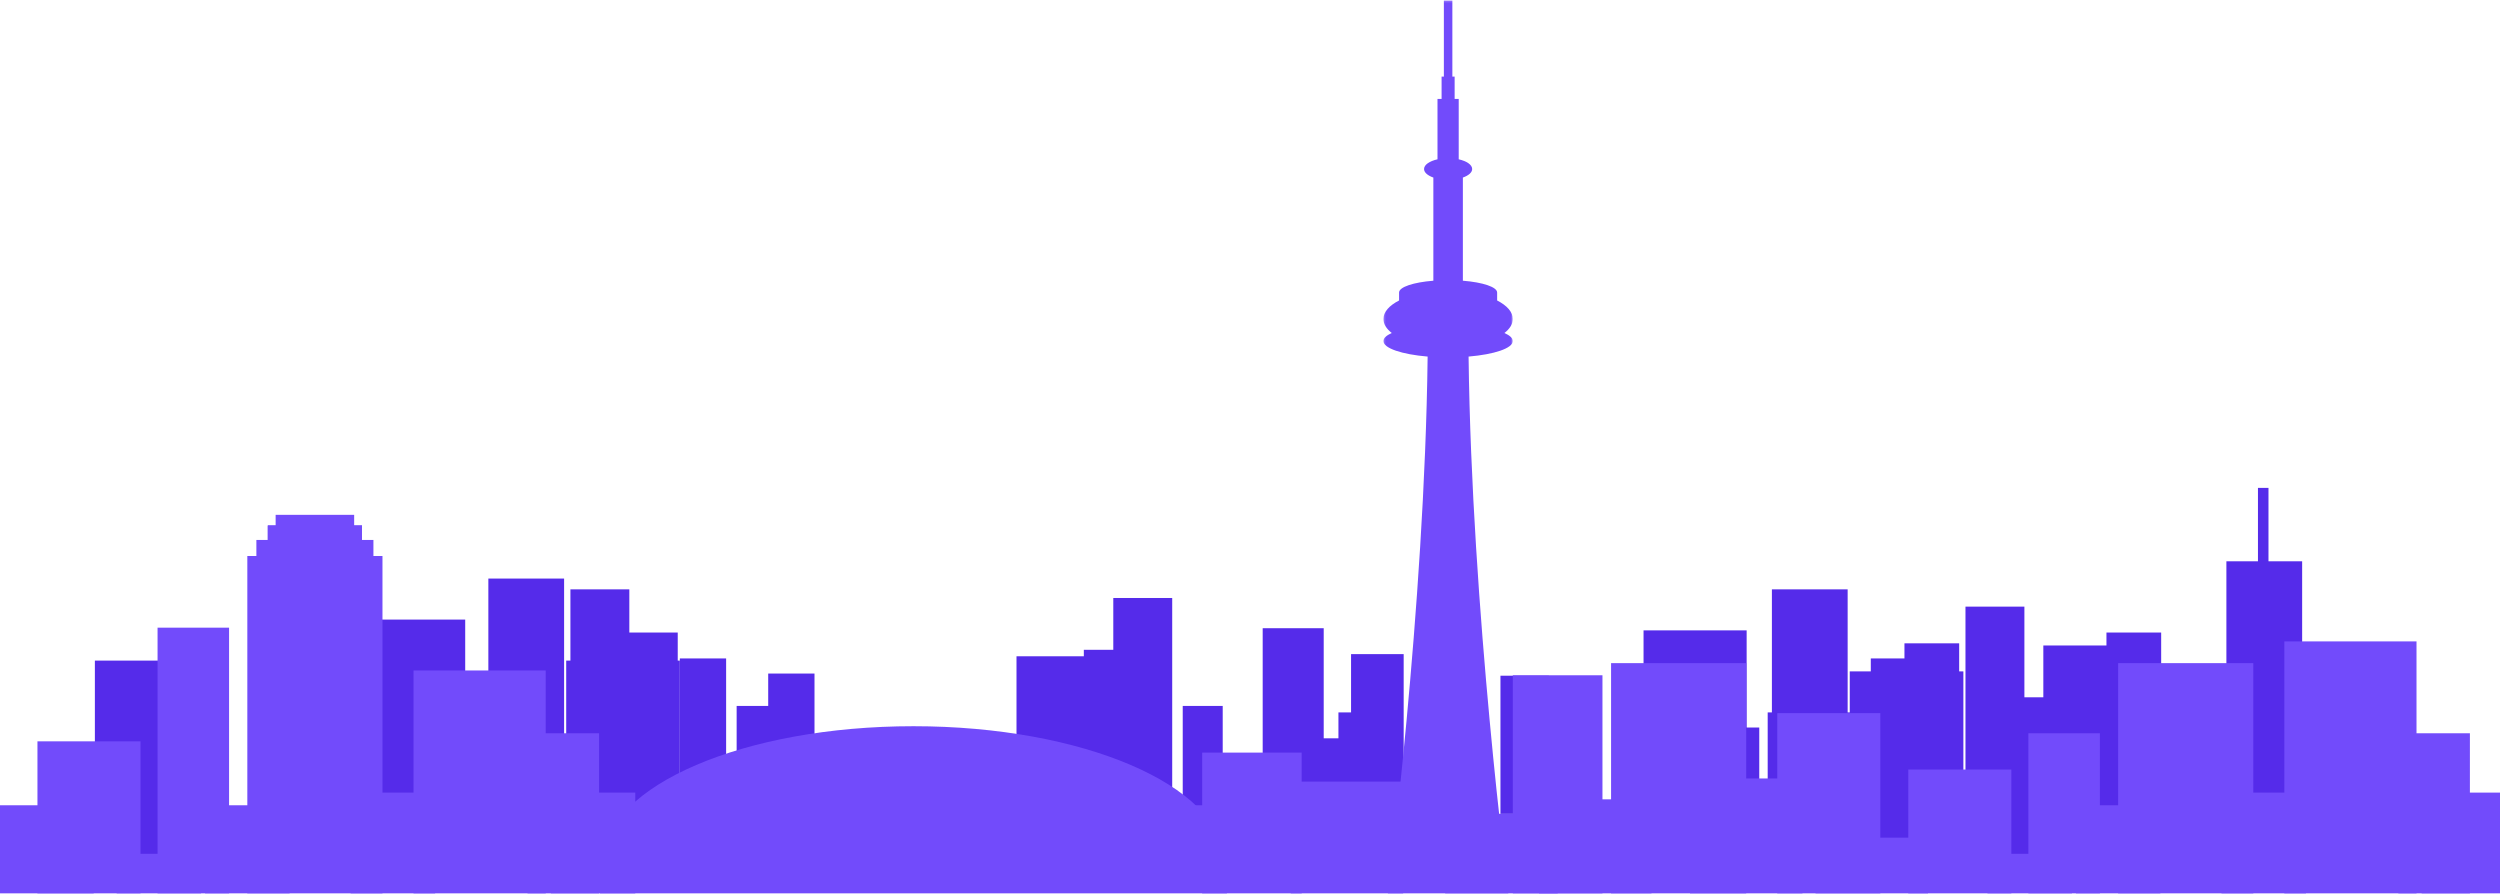 <svg viewBox="0 0 1200 429" version="1.1" xmlns="http://www.w3.org/2000/svg" xmlns:xlink="http://www.w3.org/1999/xlink"><desc>Created with Sketch by Daniel Echegaray.</desc><defs><polygon id="path-1" points="0.22 0.217 62.331 0.217 62.331 428.999 0.22 428.999"/><polygon id="path-3" points="0 429 1211.931 429 1211.931 0.217 0 0.217"/></defs><g id="Toronto-SVG" stroke="none" stroke-width="1" fill="none" fill-rule="evenodd"><g id="About" transform="translate(0, -975)"><g id="Toronto-SVG" transform="translate(-9, 975)"><polygon id="Fill-1" fill="#552BEA" points="906.98 409.312 929.2 409.312 929.2 316.051 906.98 316.051"/><polygon id="Fill-2" fill="#552BEA" points="831.23 412.42 853.45 412.42 853.45 349.21 831.23 349.21"/><polygon id="Fill-3" fill="#552BEA" points="638.32 412.42 652.46 412.42 652.46 354.391 638.32 354.391"/><polygon id="Fill-4" fill="#552BEA" points="697.91 411.384 712.05 411.384 712.05 351.283 697.91 351.283"/><polygon id="Fill-5" fill="#552BEA" points="729.22 390.659 752.45 390.659 752.45 324.341 729.22 324.341"/><polygon id="Fill-6" fill="#552BEA" points="657.51 390.659 682.76 390.659 682.76 313.978 657.51 313.978"/><polygon id="Fill-7" fill="#552BEA" points="952.43 410.348 980.71 410.348 980.71 291.181 952.43 291.181"/><polygon id="Fill-8" fill="#552BEA" points="1105.95 413.457 1134.23 413.457 1134.23 330.558 1105.95 330.558"/><polygon id="Fill-9" fill="#552BEA" points="989.8 395.841 1029.19 395.841 1029.19 309.833 989.8 309.833"/><polygon id="Fill-10" fill="#552BEA" points="906.98 410.348 950.41 410.348 950.41 330.558 906.98 330.558"/><polygon id="Fill-11" fill="#552BEA" points="857.49 412.42 900.92 412.42 900.92 341.957 857.49 341.957"/><polygon id="Fill-12" fill="#552BEA" points="377.74 414.493 399.96 414.493 399.96 323.304 377.74 323.304"/><polygon id="Fill-13" fill="#552BEA" points="335.32 412.42 357.54 412.42 357.54 316.051 335.32 316.051"/><polygon id="Fill-14" fill="#552BEA" points="543.38 404.13 571.66 404.13 571.66 287.036 543.38 287.036"/><polygon id="Fill-15" fill="#552BEA" points="282.8 402.058 311.08 402.058 311.08 282.891 282.8 282.891"/><polygon id="Fill-16" fill="#552BEA" points="496.92 401.022 536.31 401.022 536.31 315.014 496.92 315.014"/><polygon id="Fill-17" fill="#552BEA" points="308.05 396.877 334.31 396.877 334.31 303.616 308.05 303.616"/><polygon id="Fill-18" fill="#552BEA" points="362.59 421.746 388.85 421.746 388.85 338.848 362.59 338.848"/><polygon id="Fill-19" fill="#552BEA" points="651.45 402.058 670.64 402.058 670.64 341.957 651.45 341.957"/><polygon id="Fill-20" fill="#552BEA" points="576.71 398.949 595.9 398.949 595.9 338.848 576.71 338.848"/><polygon id="Fill-21" fill="#552BEA" points="529.24 378.225 558.53 378.225 558.53 311.906 529.24 311.906"/><polygon id="Fill-22" fill="#552BEA" points="615.09 379.261 644.38 379.261 644.38 301.543 615.09 301.543"/><polygon id="Fill-23" fill="#552BEA" points="243.41 396.877 279.77 396.877 279.77 277.71 243.41 277.71"/><polygon id="Fill-24" fill="#552BEA" points="54.54 423.819 90.9 423.819 90.9 317.087 54.54 317.087"/><polygon id="Fill-25" fill="#552BEA" points="182.81 383.406 232.3 383.406 232.3 297.399 182.81 297.399"/><polygon id="Fill-26" fill="#552BEA" points="280.78 396.877 335.32 396.877 335.32 317.087 280.78 317.087"/><polygon id="Fill-27" fill="#552BEA" points="923.14 402.058 949.4 402.058 949.4 308.797 923.14 308.797"/><polygon id="Fill-28" fill="#552BEA" points="1020.1 423.819 1046.36 423.819 1046.36 303.616 1020.1 303.616"/><polygon id="Fill-29" fill="#552BEA" points="859.51 402.058 895.87 402.058 895.87 282.891 859.51 282.891"/><polygon id="Fill-30" fill="#552BEA" points="1077.67 388.587 1114.03 388.587 1114.03 269.42 1077.67 269.42"/><polygon id="Fill-31" fill="#552BEA" points="1092.82 352.319 1097.87 352.319 1097.87 234.188 1092.82 234.188"/><polygon id="Fill-32" fill="#552BEA" points="797.9 388.587 847.39 388.587 847.39 302.58 797.9 302.58"/><polygon id="Fill-33" fill="#552BEA" points="896.88 402.058 951.42 402.058 951.42 322.268 896.88 322.268"/><polygon id="Fill-34" fill="#552BEA" points="958.49 414.493 1013.03 414.493 1013.03 334.703 958.49 334.703"/><g id="Group-74"><g id="Group-37" transform="translate(672.818, 0)"><mask id="mask-2" fill="white"><use xlink:href="#path-1"/></mask><g id="Clip-36"/><path d="M62.331,163.699 C62.331,162.295 60.858,160.98 58.309,159.838 C60.858,157.855 62.331,155.569 62.331,153.129 C62.331,149.725 59.49,146.623 54.809,144.231 L54.809,140.425 C54.809,137.759 47.898,135.503 38.361,134.742 L38.361,85.227 C41.06,84.27 42.824,82.801 42.824,81.131 C42.824,79.08 40.178,77.321 36.365,76.467 L36.365,47.484 L34.406,47.484 L34.406,36.755 L33.315,36.755 L33.315,0.216 L29.238,0.216 L29.238,36.755 L28.145,36.755 L28.145,47.484 L26.179,47.484 L26.179,76.469 C22.366,77.321 19.727,79.08 19.727,81.131 C19.727,82.801 21.491,84.27 24.193,85.227 L24.193,134.742 C14.653,135.503 7.735,137.759 7.735,140.425 L7.735,144.231 C3.064,146.623 0.22,149.725 0.22,153.129 C0.22,155.569 1.692,157.855 4.234,159.838 C1.692,160.98 0.22,162.295 0.22,163.699 C0.22,167.171 9.114,170.114 21.446,171.156 C19.994,292.506 2.356,428.999 2.356,428.999 L31.274,428.999 L60.195,428.999 C60.195,428.999 42.56,292.506 41.101,171.156 C53.43,170.114 62.331,167.171 62.331,163.699" id="Fill-35" fill="#724BFB" mask="url(#mask-2)"/></g><mask id="mask-4" fill="white"><use xlink:href="#path-3"/></mask><g id="Clip-39"/><polygon id="Fill-38" fill="#724BFB" mask="url(#mask-4)" points="297.034 429 597.915 429 597.915 386.527 297.034 386.527"/><path d="M596.56,412.29 C594.657,376.964 528.643,348.581 447.474,348.581 C366.308,348.581 300.29,376.964 298.391,412.29 L596.56,412.29 Z" id="Fill-40" fill="#724BFB" mask="url(#mask-4)"/><path d="M548.056,395.861 C533.811,377.531 494.169,364.341 447.474,364.341 C400.779,364.341 361.137,377.531 346.892,395.861 L548.056,395.861 Z" id="Fill-41" fill="#724BFB" mask="url(#mask-4)"/><polygon id="Fill-42" fill="#724BFB" mask="url(#mask-4)" points="586.049 429 633.8 429 633.8 361.241 586.049 361.241"/><polygon id="Fill-43" fill="#724BFB" mask="url(#mask-4)" points="735.149 429 778.18 429 778.18 324.114 735.149 324.114"/><polygon id="Fill-44" fill="#724BFB" mask="url(#mask-4)" points="782.316 429 847.181 429 847.181 318.313 782.316 318.313"/><polygon id="Fill-45" fill="#724BFB" mask="url(#mask-4)" points="862.09 429 911.556 429 911.556 342.289 862.09 342.289"/><polygon id="Fill-46" fill="#724BFB" mask="url(#mask-4)" points="1025.717 429 1090.581 429 1090.581 318.313 1025.717 318.313"/><polygon id="Fill-47" fill="#724BFB" mask="url(#mask-4)" points="1105.486 429 1168.927 429 1168.927 307.87 1105.486 307.87"/><polygon id="Fill-48" fill="#724BFB" mask="url(#mask-4)" points="924.978 429 974.445 429 974.445 369.362 924.978 369.362"/><polygon id="Fill-49" fill="#724BFB" mask="url(#mask-4)" points="982.623 429 1016.951 429 1016.951 351.958 982.623 351.958"/><polygon id="Fill-50" fill="#724BFB" mask="url(#mask-4)" points="1160.224 429 1194.553 429 1194.553 351.958 1160.224 351.958"/><polygon id="Fill-51" fill="#724BFB" mask="url(#mask-4)" points="628.559 429 682.516 429 682.516 375.161 628.559 375.161"/><polygon id="Fill-52" fill="#724BFB" mask="url(#mask-4)" points="747.731 429 801.695 429 801.695 383.671 747.731 383.671"/><polygon id="Fill-53" fill="#724BFB" mask="url(#mask-4)" points="820.198 429 874.161 429 874.161 373.657 820.198 373.657"/><polygon id="Fill-54" fill="#724BFB" mask="url(#mask-4)" points="880.464 429 934.421 429 934.421 402.081 880.464 402.081"/><polygon id="Fill-55" fill="#724BFB" mask="url(#mask-4)" points="962.988 429 1003.515 429 1003.515 409.817 962.988 409.817"/><polygon id="Fill-56" fill="#724BFB" mask="url(#mask-4)" points="1005.449 429 1045.977 429 1045.977 386.527 1005.449 386.527"/><polygon id="Fill-57" fill="#724BFB" mask="url(#mask-4)" points="1075.318 429 1115.853 429 1115.853 380.433 1075.318 380.433"/><polygon id="Fill-58" fill="#724BFB" mask="url(#mask-4)" points="1171.403 429 1211.931 429 1211.931 380.433 1171.403 380.433"/><polygon id="Fill-59" fill="#724BFB" mask="url(#mask-4)" points="127.718 429 192.586 429 192.586 266.877 127.718 266.877"/><polygon id="Fill-60" fill="#724BFB" mask="url(#mask-4)" points="132.063 399.584 188.242 399.584 188.242 259.178 132.063 259.178"/><polygon id="Fill-61" fill="#724BFB" mask="url(#mask-4)" points="137.539 365.148 182.758 365.148 182.758 252.137 137.539 252.137"/><polygon id="Fill-62" fill="#724BFB" mask="url(#mask-4)" points="137.539 365.337 182.758 365.337 182.758 252.326 137.539 252.326"/><polygon id="Fill-63" fill="#724BFB" mask="url(#mask-4)" points="141.304 341.327 178.997 341.327 178.997 247.122 141.304 247.122"/><polygon id="Fill-64" fill="#724BFB" mask="url(#mask-4)" points="207.492 429 270.936 429 270.936 321.822 207.492 321.822"/><polygon id="Fill-65" fill="#724BFB" mask="url(#mask-4)" points="26.977 429 76.446 429 76.446 355.826 26.977 355.826"/><polygon id="Fill-66" fill="#724BFB" mask="url(#mask-4)" points="84.628 429 118.953 429 118.953 301.296 84.628 301.296"/><polygon id="Fill-67" fill="#724BFB" mask="url(#mask-4)" points="262.226 429 296.555 429 296.555 351.958 262.226 351.958"/><polygon id="Fill-68" fill="#724BFB" mask="url(#mask-4)" points="0 429 53.96 429 53.96 386.527 0 386.527"/><polygon id="Fill-69" fill="#724BFB" mask="url(#mask-4)" points="64.997 429 105.524 429 105.524 409.817 64.997 409.817"/><polygon id="Fill-70" fill="#724BFB" mask="url(#mask-4)" points="107.455 429 147.982 429 147.982 386.527 107.455 386.527"/><polygon id="Fill-71" fill="#724BFB" mask="url(#mask-4)" points="177.327 429 217.854 429 217.854 380.433 177.327 380.433"/><polygon id="Fill-72" fill="#724BFB" mask="url(#mask-4)" points="273.405 429 313.932 429 313.932 380.433 273.405 380.433"/><polygon id="Fill-73" fill="#724BFB" mask="url(#mask-4)" points="702.706 429 756.663 429 756.663 390.632 702.706 390.632"/></g></g></g></g></svg>